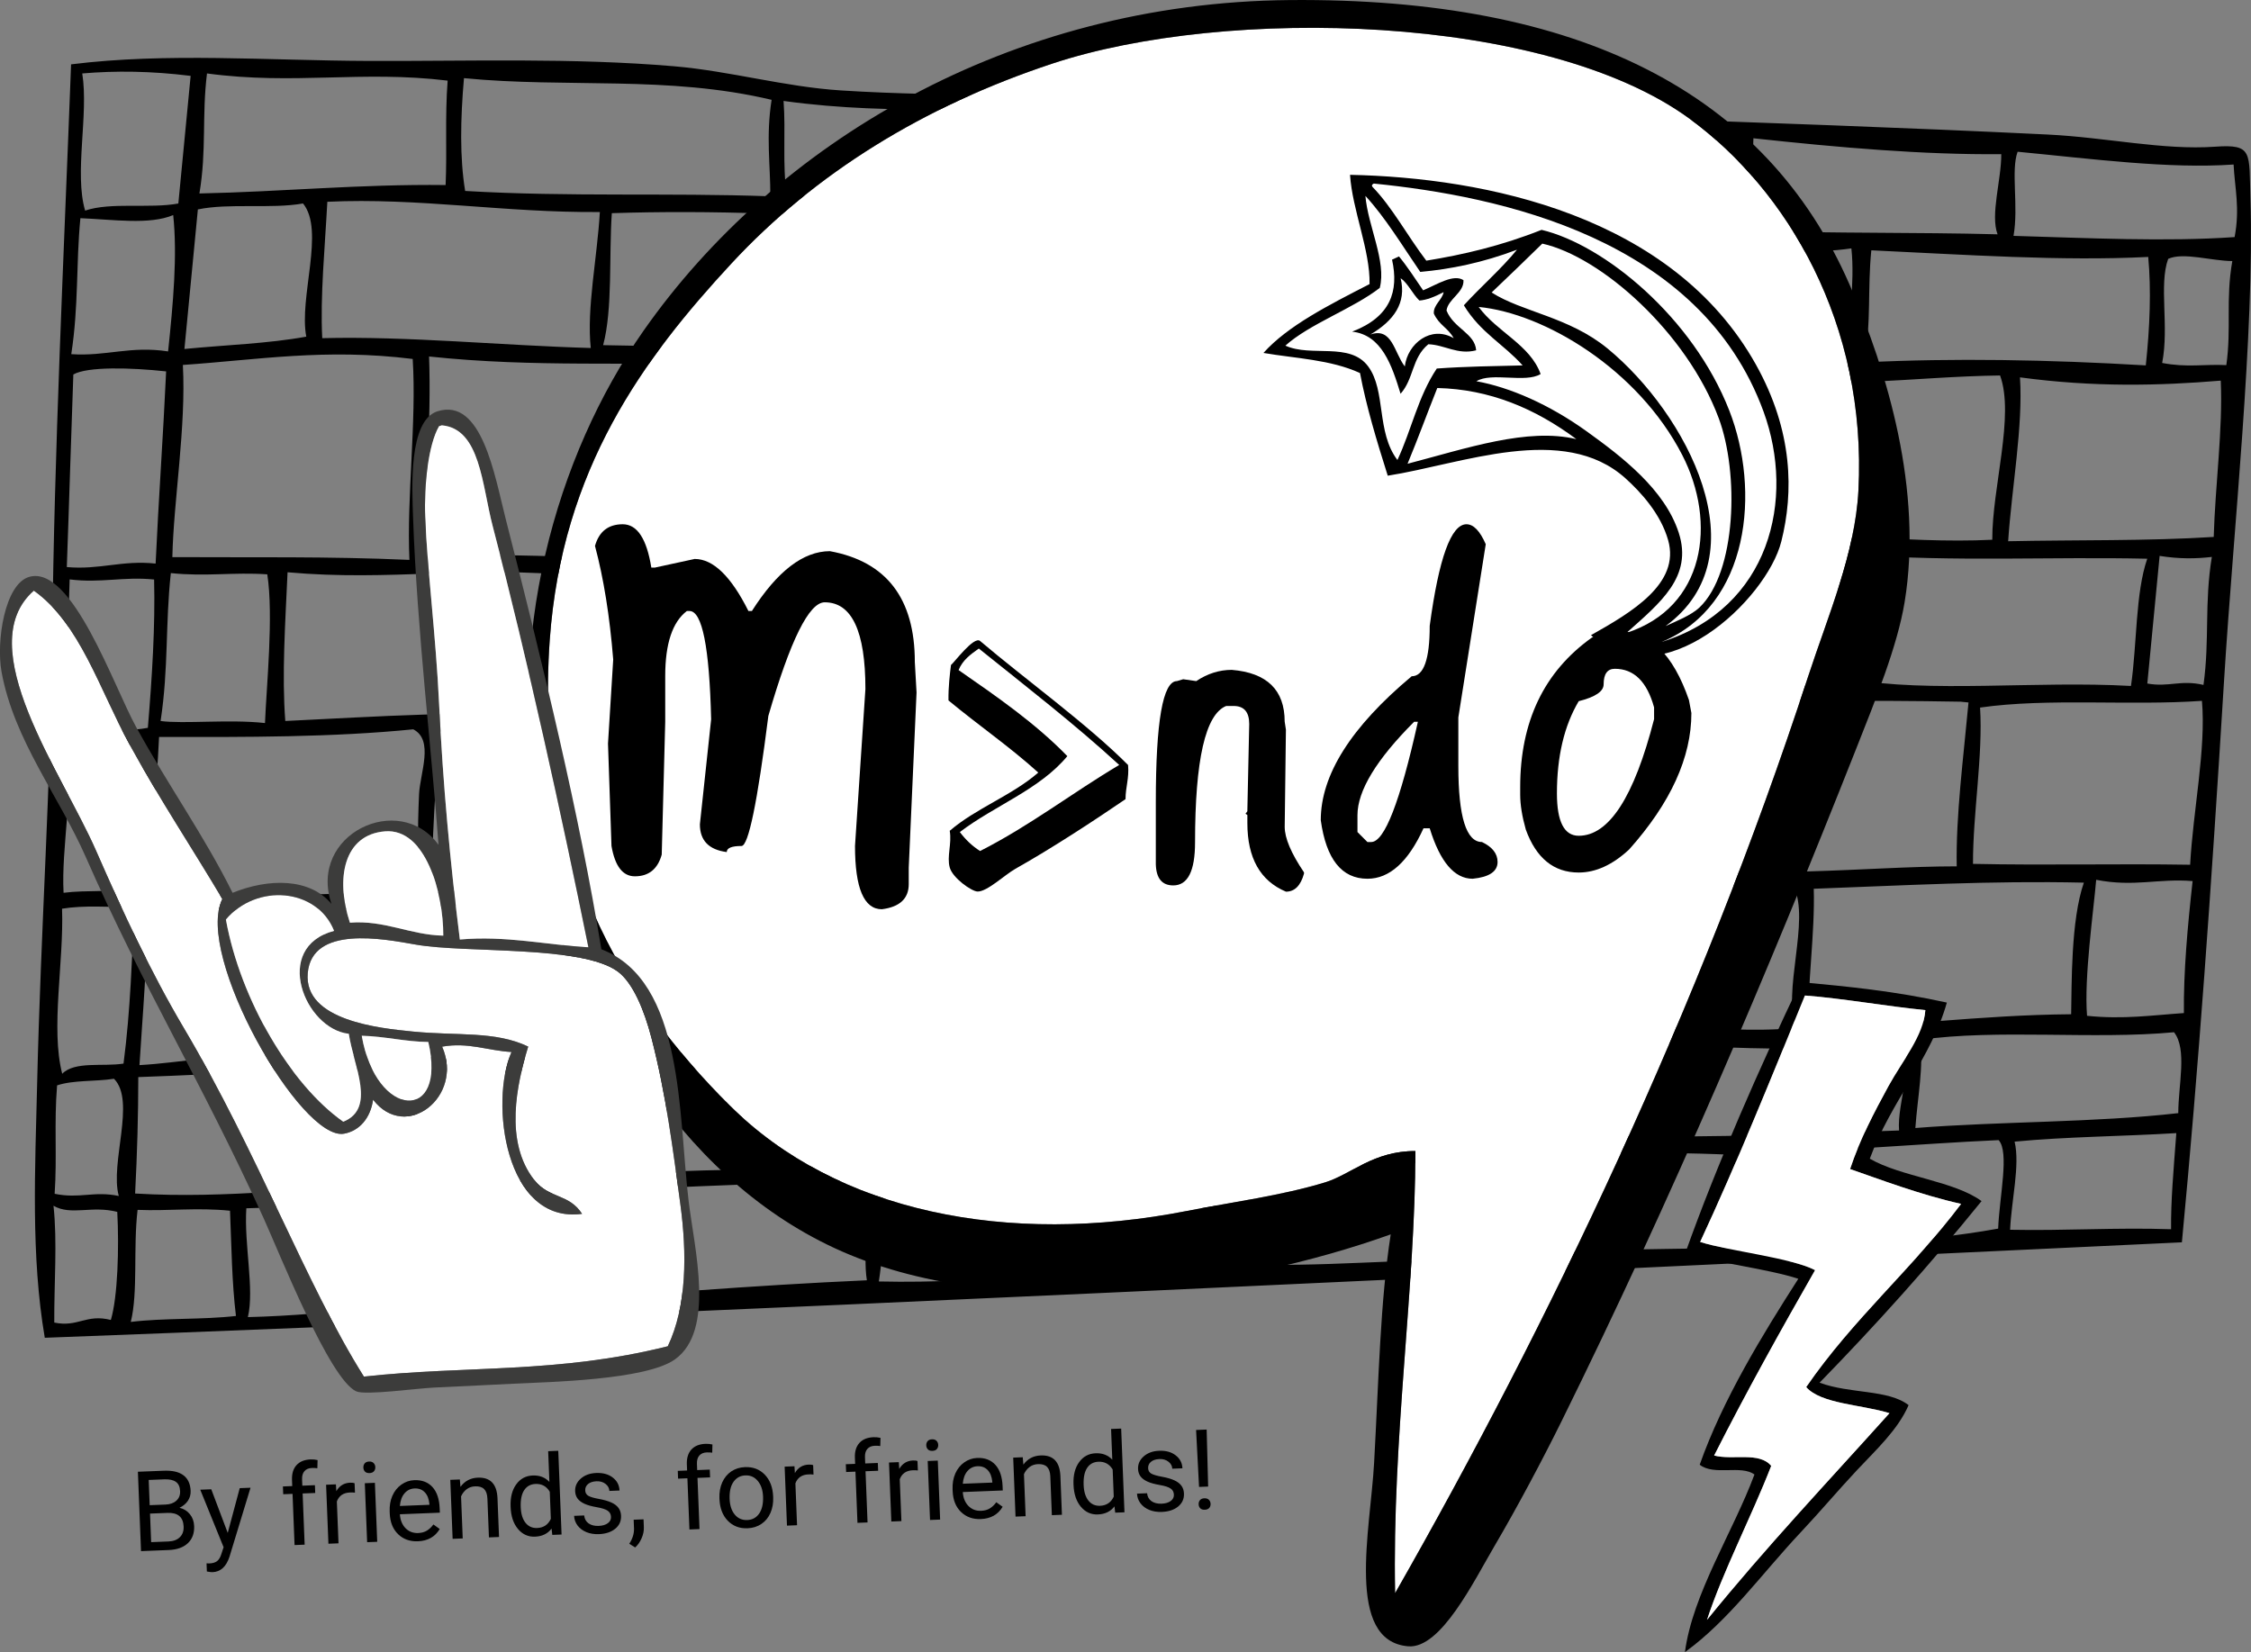 <svg width="282" height="207" viewBox="0 0 282 207" fill="none" xmlns="http://www.w3.org/2000/svg">
<rect x="0" y="0" width="282" height="207" fill="#808080" stroke="none"/>
<g clip-path="url(#clip0)">
<path fill-rule="evenodd" clip-rule="evenodd" d="M273.342 155.656C184.531 159.795 93.587 164.325 5.61 167.617C3.857 157.334 4.399 146.466 4.653 135.75C5.106 116.539 6.372 98.032 6.554 79.453C6.778 56.946 7.993 32.18 8.904 8.063C20.885 6.567 33.463 7.588 46.236 7.635C58.629 7.682 71.762 7.216 84.471 8.305C91.482 8.906 98.273 10.876 105.344 11.33C119.213 12.22 133.591 11.648 148.075 12.431C184.404 14.402 220.611 15.105 256.496 16.855C263.922 17.219 270.975 18.842 277.517 18.38C282.258 18.045 281.75 19.067 281.928 24.859C282.457 41.832 279.786 66.475 278.638 85.062C276.975 112.052 275.434 133.644 273.342 155.656ZM252.762 19.012C251.894 21.384 252.906 25.854 252.25 29.553C261.665 29.824 271.251 30.307 279.947 29.706C280.637 26.075 279.964 23.562 279.82 20.613C271.704 21.181 262.076 19.905 252.762 19.012ZM219.663 17.325C219.523 21.274 219.455 25.159 219.553 28.913C229.946 29.261 239.921 29.087 250.251 29.358C249.32 26.905 250.734 22.52 250.713 19.317C240.984 19.405 230.429 18.495 219.663 17.325ZM182.427 16.757C182.41 20.605 182.668 24.227 182.867 27.892C194.468 28.214 205.835 28.252 217.559 28.723C217.537 25.062 218.007 20.99 217.622 17.634C206.077 17.567 193.663 16.452 182.427 16.757ZM140.297 14.702C139.776 18.808 140.488 21.901 139.688 26.24C152.677 25.829 166.711 26.689 180.869 27.697C180.793 23.931 181.11 19.834 180.433 16.562C167.541 16.537 153.159 14.698 140.297 14.702ZM98.163 12.648C98.451 16.401 98.007 20.749 98.553 24.282C112.465 25.922 124.886 25.757 137.689 26.045C138.451 21.74 137.926 18.49 138.299 14.508C124.141 12.944 112.681 14.652 98.163 12.648ZM58.125 9.792C57.68 14.91 57.587 19.744 58.273 23.926C71.47 24.698 83.565 24.13 96.508 24.596C96.512 20.605 95.945 17.084 96.665 12.508C83.663 9.423 71.114 11.059 58.125 9.792ZM25.932 9.203C25.275 14.495 25.902 18.732 24.983 24.24C35.373 24.024 45.144 23.054 55.826 23.185C56.021 18.732 55.729 14.681 56.08 10.101C45.208 8.796 36.948 10.677 25.932 9.203ZM271.623 32.434C270.434 35.727 271.771 40.892 270.87 45.476C273.969 46.078 276.191 45.607 278.909 45.747C279.566 41.065 278.804 37.557 279.659 32.71C277.047 32.697 273.516 31.57 271.623 32.434ZM234.434 31.362C233.951 36.21 234.434 40.252 233.583 45.4C244.773 44.849 256.593 45.061 268.82 45.781C269.337 40.908 269.506 36.32 269.125 32.193C258.24 32.744 246.221 31.909 234.434 31.362ZM10.305 9.203C11.126 14.351 9.28 21.702 10.665 26.388C13.899 25.295 18.755 26.164 22.341 25.498C22.858 20.168 23.37 14.838 23.883 9.508C18.938 8.893 14.458 8.847 10.305 9.203ZM231.936 31.121C222.715 32.456 212.601 29.841 202.74 30.824C202.525 35.756 202.004 40.938 202.342 45.412C211.009 44.218 222.313 46.226 231.543 45.713C231.471 41.014 232.419 35.481 231.936 31.121ZM161.11 28.816C160.708 34.053 160.962 38.748 160.115 44.353C174.264 45.908 186.233 44.815 199.798 45.667C200.721 40.15 200.001 35.998 200.746 30.629C188.16 30.79 174.328 29.435 161.11 28.816ZM117.334 28.117C117.511 33.028 117.113 38.417 116.838 43.705C131.203 44.968 143.519 43.734 157.567 44.612C157.414 39.527 160.081 32.117 158.113 28.528C144.569 28.456 130.682 27.956 117.334 28.117ZM76.647 26.71C76.279 32.032 76.77 38.718 75.559 43.247C88.68 43.557 101.267 43.213 114.789 44.014C115.555 37.57 114.971 34.765 115.831 27.977C102.156 26.803 89.035 26.308 76.647 26.71ZM41.008 25.282C40.703 31.053 40.102 37.07 40.369 42.37C51.016 42.095 62.884 43.294 74.01 43.603C73.476 38.68 74.823 32.201 75.149 26.566C63.209 26.668 52.431 24.74 41.008 25.282ZM253.058 47.281C253.456 53.391 252.038 61 251.576 67.814C260.158 67.631 269.032 67.801 277.33 67.275C277.512 60.839 278.49 53.747 278.211 47.692C270.467 48.332 262.364 48.535 253.058 47.281ZM24.788 26.24C24.225 32.066 23.662 37.9 23.104 43.726C28.201 43.222 33.582 43.057 38.37 42.18C37.422 37.286 40.728 28.884 37.964 25.494C33.95 26.202 28.717 25.422 24.788 26.24ZM217.275 47.357C216.521 54.107 216.945 59.89 215.89 66.89C225.696 66.225 238.554 68.186 249.587 67.627C249.565 61.051 252.402 52.124 250.565 47.044C239.506 47.196 229.714 48.883 217.275 47.357ZM10.072 27.337C9.509 33.163 9.873 38.231 8.929 44.374C13.311 44.671 16.321 43.302 21.059 44.031C21.694 37.989 22.236 32.023 21.698 26.947C18.743 28.197 14.196 27.507 10.072 27.337ZM181.982 47.476C181.546 54.581 182.105 60.865 182.05 67.657C192.364 66.97 204.256 68.208 213.892 66.699C214.586 63.899 214.133 60.589 214.307 57.157C214.502 53.37 216.326 48.578 214.273 47.069C203.922 47.7 193.202 47.895 181.982 47.476ZM138.21 46.777C138.633 53.632 138.138 61.246 138.68 68.004C153.176 69.051 165.467 67.419 179.506 67.915C180.564 60.45 179.362 54.848 179.933 47.785C165.59 46.912 151.521 46.387 138.21 46.777ZM93.438 45.98C93.349 53.412 92.736 61.276 92.219 69.064C106.897 68.839 121.08 68.021 136.14 68.263C135.767 61.06 137.571 52.056 135.217 46.489C121.919 47.082 106.482 45.078 93.438 45.98ZM53.751 44.667C54.052 52.7 53.248 61.64 53.337 69.843C64.967 68.894 78.891 70.746 90.17 69.364C91.004 61.17 90.83 53.797 91.436 45.785C78.739 45.247 67.177 46.09 53.751 44.667ZM22.909 45.726C23.328 53.501 21.744 62.708 21.592 69.805C31.448 69.864 41.109 69.695 51.292 70.152C50.936 62.166 52.202 52.844 51.702 44.976C40.783 43.612 32.193 45.095 22.909 45.726ZM270.552 69.652C270.04 74.983 269.523 80.313 269.011 85.643C271.708 86.13 273.198 85.147 276.047 85.817C276.835 80.105 276.136 75.627 277.093 69.78C275.141 70.013 273.02 70.046 270.552 69.652ZM232.266 69.483C232.211 74.589 232.203 79.656 231.771 85.067C241.75 86.868 255.052 85.274 266.962 85.948C267.728 80.737 267.508 74.33 269.003 70.004C256.678 69.733 245.145 70.419 232.266 69.483ZM9.187 46.921C8.895 54.984 8.666 62.992 8.37 71.051C12.507 71.419 15.301 70.161 19.496 70.614C19.86 62.649 20.449 54.497 20.813 46.535C16.431 46.052 10.948 45.908 9.187 46.921ZM196.983 69.602C197.237 75.216 196.822 81.385 197.338 86.783C207.969 86.3 218.668 85.893 229.675 85.872C230.26 80.177 229.828 75.317 230.768 69.335C219.4 67.708 208.867 70.178 196.983 69.602ZM158.604 70.432C159.243 75.724 158.274 82.355 158.413 88.067C171.187 88.321 182.977 87.384 194.845 86.541C195.154 80.766 195.107 75.288 194.938 69.907C182.19 69.314 170.678 70.216 158.604 70.432ZM112.236 70.496C111.216 77.012 111.8 82.198 111 88.533C127.308 89.922 141.699 88.978 156.368 88.376C156.309 82.084 157.059 76.144 157.059 70.792C141.576 70.029 127.295 70.733 112.236 70.496ZM74.31 71.868C73.332 78.194 73.764 83.359 73.125 89.41C85.517 89.761 97.553 89.681 108.959 88.838C109.535 82.838 110.115 76.847 110.695 70.847C98.011 70.517 87.448 72.758 74.31 71.868ZM248.058 88.656C248.435 94.634 247.148 101.977 247.173 108.239C256.378 108.438 265.209 108.197 274.375 108.349C274.735 101.612 276.386 93.816 275.853 87.812C266.877 88.448 256.547 87.431 248.058 88.656ZM209.726 88.99C210.048 94.859 209.586 101.371 208.896 108.074C219.337 110.391 233.609 108.548 245.133 108.548C245.018 102.201 245.967 94.986 246.61 88.016C246.276 87.982 245.946 87.952 245.611 87.918C233.757 87.723 221.432 87.677 209.726 88.99ZM36.025 71.703C35.741 78.067 35.297 84.562 35.741 90.338C47.24 89.791 58.506 88.961 71.076 89.715C71.812 83.588 71.266 78.52 72.261 72.174C59.192 70.813 48.933 72.864 36.025 71.703ZM207.779 88.3C196.242 88.995 182.304 89.719 171.847 89.871C172.215 95.854 170.814 103.294 170.966 109.455C182.855 108.828 195.53 109.146 207.347 108.43C206.144 102.828 209.891 93.147 207.779 88.3ZM21.401 71.805C20.703 78.207 21.131 83.677 20.119 90.338C22.977 90.732 28.743 90.096 33.197 90.596C33.37 86.118 34.293 77.152 33.485 71.962C29.259 71.669 25.767 72.267 21.401 71.805ZM8.726 72.597C8.501 79.067 8.506 85.351 8.391 91.727C11.986 90.812 14.589 91.918 18.523 91.194C19.056 84.774 19.454 78.466 19.306 72.61C15.462 72.216 12.655 73.089 8.726 72.597ZM130.373 91.41C129.912 97.922 129.946 104.027 128.993 110.947C142.152 110.175 156.322 110.65 168.964 109.26C169.73 102.65 169.252 97.066 170.297 90.227C169.963 90.198 169.633 90.164 169.298 90.13C155.962 90.109 143.765 91.482 130.373 91.41ZM91.046 91.647C90.344 98.358 91.034 103.922 90.216 110.73C102.888 111.239 114.781 110.794 126.999 110.752C127.334 103.239 128.265 97.46 127.88 91.168C115.259 90.91 103.167 91.295 91.046 91.647ZM54.759 91.668C54.886 98.155 53.798 105.646 54.331 111.798C65.237 110.9 76.872 110.891 88.667 111.082C88.371 105.044 89.179 98.087 89.001 91.952C77.558 91.825 65.779 91.282 54.759 91.668ZM262.605 110.235C262.284 114.082 261.068 122.497 261.462 127.276C265.988 127.746 269.671 127.2 273.592 126.933C273.541 121.764 274.049 116.133 274.684 110.396C270.408 110.04 267.356 111.171 262.605 110.235ZM227.224 111.358C227.389 116.891 226.411 123.369 226.534 128.941C237.77 128.632 248.054 127.17 259.468 127.081C259.553 123.446 259.409 115.34 261.06 110.591C249.354 110.328 238.376 110.951 227.224 111.358ZM19.928 92.338C19.628 98.871 18.827 105.815 19.048 111.921C30.644 112.425 41.541 112.078 52.337 111.607C52.35 108.235 52.299 103.727 52.498 99.519C52.621 96.858 54.399 92.727 51.77 91.38C41.719 92.388 30.817 92.359 19.928 92.338ZM224.726 111.116C212.969 110.79 201.551 110.879 189.988 110.786C189.044 116.929 189.413 121.997 188.85 127.823C200.471 127.128 214.84 129.784 225.035 128.797C223.223 124.31 226.788 115.395 224.726 111.116ZM17.333 93.096C15.017 94.189 10.021 92.028 8.201 93.727C9.331 98.773 7.65 106.142 7.964 111.862C10.868 111.485 14.386 111.849 17.096 111.23C17.193 105.171 18.764 97.897 17.333 93.096ZM151.559 112.116C151.03 117.611 150.496 123.107 149.967 128.602C161.758 130.068 174.709 128.149 186.8 128.128C186.436 123.759 189.421 115.357 186.94 110.993C175.183 111.413 163.532 111.955 151.559 112.116ZM114.726 112.595C114.201 116.908 113.595 125.141 112.939 131.081C125.86 131.704 136.364 129.386 148.422 128.962C147.109 124.522 150.75 116.001 148.515 112.328C137.397 112.59 126.699 113.362 114.726 112.595ZM72.354 113.035C72.871 118.899 72.016 125.886 72.024 132.17C83.663 132.344 97.833 130.78 111.402 131.437C110.136 126.348 113.883 117.128 111.686 112.807C98.625 112.942 85.458 112.951 72.354 113.035ZM240.514 130.293C241.047 133.382 240.217 137.589 239.951 141.334C250.742 140.487 262.381 140.669 272.889 139.47C272.889 135.941 274.032 131.475 272.356 129.335C262.262 130.284 250.243 128.899 240.514 130.293ZM35.521 113.514C34.75 118.484 35.174 126.34 35.237 132.149C46.605 132 58.828 132.894 69.975 132.479C70.47 125.937 70.259 119.98 70.805 113.396C58.315 112.548 48.48 114.925 35.521 113.514ZM203.227 130.221C203.342 134.115 202.635 138.682 203.071 142.313C215.103 142.597 226.428 142.025 237.91 141.644C237.622 138.199 240.061 132.509 237.969 130.551C227.495 131.784 215.857 131.602 203.227 130.221ZM18.307 114.37C18.527 120.315 17.858 127.005 17.473 133.454C22.748 133.157 27.341 132.038 33.192 132.449C32.71 126.403 34.31 118.645 32.477 113.722C28.413 114.739 22.523 113.544 18.307 114.37ZM168.392 130.89C167.626 135.504 168.507 138.767 167.685 143.428C178.515 144.894 190.272 141.457 201.022 142.614C201.17 138.504 201.403 134.331 201.182 130.522C188.756 128.827 179.54 131.03 168.392 130.89ZM7.773 113.857C8.014 120.56 6.321 128.856 7.794 134.538C9.378 132.928 12.904 133.674 15.474 133.263C16.372 126.39 16.503 120.149 16.855 113.726C13.709 113.633 10.462 113.408 7.773 113.857ZM129.92 132.721C129.395 136.987 130.428 139.966 129.81 144.309C141.529 143.847 153.938 144.216 165.645 143.733C165.395 139.801 167.905 133.585 165.852 131.144C153.485 131.204 140.767 130.827 129.92 132.721ZM252.385 143.042C253.084 145.991 251.979 150.427 251.822 154.084C258.681 154.224 265.052 153.783 271.987 154.016C271.953 150.465 272.279 146.813 272.644 141.974C265.942 142.385 258.922 142.415 252.385 143.042ZM218.998 144.355C218.105 147.919 219.248 153.961 216.89 155.753C214.591 153.139 217.719 148.465 217.453 144.711C205.649 144.144 194.781 144.707 183.663 144.978C183.909 148.915 183.557 153.346 183.456 157.567C205.061 155.524 230.052 157.592 250.323 153.94C250.488 149.893 251.754 144.343 250.383 142.851C239.904 143.322 229.87 144.343 218.998 144.355ZM52.164 134.288C52.13 139.521 52.773 143.847 51.313 148.33C64.937 148.317 77.325 146.8 90.788 146.593C90.669 143.55 90.246 136.102 92.494 134.148C94.802 136.695 91.11 144.182 93.286 146.834C104.455 145.703 116.025 145.055 127.77 144.618C128.337 142.059 128.087 136.458 127.88 133.03C101.969 132.636 78.434 135.123 52.164 134.288ZM181.119 145.233C172.55 146.919 161.081 145.08 152.274 146.482C152.727 149.94 152.512 153.952 152.164 158.071C160.962 159.058 171.961 157.944 181.411 157.867C181.597 155.181 182.778 147.91 181.119 145.233ZM17.324 134.954C17.324 139.703 17.185 144.576 16.927 149.542C28.849 150.253 38.832 148.609 50.267 148.728C49.399 144.533 50.758 138.513 50.165 134.093C38.709 133.759 28.209 134.589 17.324 134.954ZM150.78 146.334C138.21 145.402 123.574 146.775 110.856 147.521C110.593 151.876 110.847 155.804 110.098 160.562C124.158 160.893 136.254 158.833 150.073 158.876C150.941 155.918 150.056 150.681 150.78 146.334ZM7.151 135.992C6.761 140.758 7.163 144.872 6.846 149.576C9.987 150.228 11.74 149.194 14.882 149.851C13.743 145.728 17.049 137.941 14.28 135.165C11.977 135.526 9.196 135.309 7.151 135.992ZM66.287 149.77C66.431 154.096 65.614 159.219 65.987 163.359C80.055 162.21 94.12 161.058 108.599 160.414C108.045 156.884 109.04 152.08 109.306 147.872C94.819 148.326 80.365 148.817 66.287 149.77ZM30.86 151.393C30.567 155.978 31.888 161.511 31.054 165.028C42.172 164.761 51.965 162.888 63.942 163.668C63.722 159.405 64.73 154.126 64.243 150.084C52.684 149.991 42.092 151.08 30.86 151.393ZM17.235 151.592C16.672 156.461 17.312 161.884 16.384 165.63C20.563 165.121 25.36 165.367 29.56 164.884C29.048 160.71 29.001 156.143 28.815 151.698C24.636 151.279 21.194 151.749 17.235 151.592ZM6.799 165.71C9.771 166.337 10.783 164.596 13.887 165.384C14.75 162.494 14.932 156.338 14.691 151.847C11.486 151.012 8.908 152.351 6.702 151.075C7.193 155.575 6.77 160.829 6.799 165.71Z" fill="black"/>
<path fill-rule="evenodd" clip-rule="evenodd" d="M226.487 84.851C229.011 77.135 232.402 69.343 232.817 61.475C233.913 40.544 223.875 23.799 211.678 14.885C193.621 1.682 153.608 0.763 131.859 7.961C115.648 13.325 102.075 21.749 91.643 33.002C80.669 44.845 70.403 58.687 68.87 80.207C66.969 106.976 77.82 124.954 91.389 138.483C104.844 151.902 126.254 156.122 148.663 151.732C154.425 150.605 160.581 149.8 166.009 148.143C169.214 147.169 172.063 144.194 177.321 144.224C177.3 161.448 174.396 180.129 174.777 199.611C194.027 165.88 212.914 126.378 226.487 84.851Z" fill="white"/>
<path fill-rule="evenodd" clip-rule="evenodd" d="M174.226 154.66C155.145 161.503 125.386 166.07 104.531 156.372C84.912 147.249 72.185 125.746 67.63 102.854C63.099 80.097 69.657 57.094 80.589 41.485C97.092 17.906 126.499 0.322 161.55 0.008C197.834 -0.318 221.199 11.563 231.716 35.676C236.487 46.616 240.891 61.479 238.609 75.427C237.703 80.97 234.904 87.829 232.554 93.774C221.369 122.073 209.358 150.27 195.636 178.057C193.261 182.866 190.069 188.878 187.207 193.742C184.65 198.094 180.505 206.602 176.432 206.275C168.485 205.631 171.686 191.658 172.143 183.323C172.732 172.688 172.914 163.079 174.226 154.66ZM226.487 84.851C229.011 77.135 232.402 69.343 232.817 61.475C233.913 40.544 223.875 23.799 211.678 14.885C193.621 1.682 153.608 0.763 131.859 7.961C115.648 13.325 102.075 21.749 91.643 33.002C80.669 44.845 70.403 58.687 68.87 80.207C66.969 106.976 77.82 124.954 91.389 138.483C104.844 151.902 126.254 156.122 148.663 151.732C154.425 150.605 160.581 149.8 166.009 148.143C169.214 147.169 172.063 144.194 177.321 144.224C177.3 161.448 174.396 180.129 174.777 199.611C194.027 165.88 212.914 126.378 226.487 84.851Z" fill="black"/>
<path d="M103.968 69.059C100.64 69.059 97.38 71.559 94.196 76.555H93.76C91.588 72.207 89.344 70.034 87.028 70.034L82.033 71.118H81.597C81.016 67.496 79.823 65.687 78.015 65.687C76.207 65.687 75.047 66.593 74.539 68.403C75.623 72.457 76.385 77.203 76.821 82.635L76.169 93.172L76.605 105.993C77.041 108.527 78.015 109.798 79.535 109.798C81.271 109.798 82.392 108.892 82.9 107.082L83.337 90.46V84.702C83.337 80.648 84.243 77.932 86.05 76.555H86.376C87.968 76.555 88.874 81.08 89.09 90.134L87.68 103.282C87.68 105.311 88.802 106.468 91.046 106.76C91.046 106.252 91.66 105.998 92.892 105.998C93.76 105.998 94.882 100.566 96.258 89.698C99.01 80.207 101.36 75.466 103.316 75.466C106.719 75.466 108.417 79.088 108.417 86.329L107.113 105.993C107.113 111.281 108.235 113.925 110.479 113.925C112.723 113.637 113.845 112.586 113.845 110.773V108.709L114.823 86.762L114.607 82.957C114.611 74.995 111.063 70.36 103.968 69.059Z" fill="black"/>
<path d="M161.097 91.427L160.941 90.41C160.941 86.457 158.731 84.296 154.311 83.931C152.753 83.931 151.267 84.401 149.865 85.338L148.227 85.105L147.448 85.338C145.678 85.338 144.798 90.384 144.798 100.481V108.286C144.848 110.057 145.577 110.938 146.982 110.938C148.803 110.938 149.713 109.142 149.713 105.553C149.713 95.198 151.013 89.499 153.612 88.456H154.548C155.848 88.456 156.5 89.211 156.5 90.719L156.267 101.489V101.646L156.034 101.96L156.267 102.117V103.133C156.267 107.506 157.88 110.366 161.102 111.722C162.194 111.722 162.947 110.968 163.362 109.459V109.303C161.749 106.909 160.945 105.01 160.945 103.604L161.097 91.427Z" fill="black"/>
<path d="M185.661 105.502C183.684 105.502 182.698 102.328 182.698 95.977V89.888L186.131 68.186C185.403 66.521 184.599 65.687 183.714 65.687C181.792 65.687 180.255 69.928 179.112 78.41C179.112 82.626 178.358 84.732 176.851 84.732C169.26 91.079 165.462 97.091 165.462 102.765C166.14 107.659 168.087 110.103 171.313 110.103C174.069 110.103 176.411 107.998 178.333 103.782H179.112C180.412 107.998 182.207 110.103 184.493 110.103C186.572 109.896 187.613 109.192 187.613 107.998C187.613 106.96 186.961 106.125 185.661 105.502ZM171.779 105.502H171.309L170.06 104.252V102.146C170.06 99.074 172.427 95.172 177.16 90.435H177.63C175.395 100.477 173.443 105.502 171.779 105.502Z" fill="black"/>
<path d="M211.585 87.702C209.607 81.978 206.695 79.114 202.85 79.114C201.601 79.114 200.458 79.372 199.417 79.893C193.435 84.16 190.446 90.406 190.446 98.63V99.566C190.446 100.816 190.678 102.273 191.148 103.939C192.448 107.527 194.658 109.324 197.778 109.324C199.912 109.324 202.016 108.362 204.095 106.434C209.294 100.604 211.894 94.905 211.894 89.338L211.585 87.702ZM207.215 90.122C204.717 99.854 201.572 104.718 197.778 104.718C195.958 104.718 195.048 102.947 195.048 99.409C195.048 94.778 195.958 90.927 197.778 87.855C199.857 87.334 200.899 86.63 200.899 85.749C200.899 84.448 201.369 83.796 202.304 83.796C204.696 83.796 206.335 85.41 207.22 88.634V90.122H207.215Z" fill="black"/>
<path fill-rule="evenodd" clip-rule="evenodd" d="M175.458 49.336C177.139 47.459 176.847 44.858 178.938 43.133C181.004 43.205 182.617 44.497 184.929 43.892C184.772 41.752 182.118 41.163 181.216 38.904C181.411 37.447 183.443 36.667 183.337 35.1C182.101 34.303 180.098 35.604 178.286 36.379C177.291 34.926 176.318 33.413 175.263 32.13C174.971 32.265 174.683 32.401 174.391 32.532C175.268 36.477 174.218 39.709 169.391 41.553C173.104 41.964 174.37 45.781 175.458 49.336ZM175.467 34.858C176.369 35.464 176.982 36.858 177.816 37.655C178.718 37.599 179.76 37.176 180.856 36.604C180.67 37.578 179.544 38.214 179.628 39.29C180.297 40.756 181.394 41.053 182.114 42.375C179.281 40.718 176.326 43.044 175.992 45.917C174.65 44.171 174.408 40.955 171.673 41.917C174.62 40.18 176.225 37.951 175.467 34.858Z" fill="black"/>
<path fill-rule="evenodd" clip-rule="evenodd" d="M219.972 45.671C209.502 26.952 186.043 22.257 169.129 21.905C169.404 26.27 171.661 31.363 171.576 35.595C166.466 38.222 161.309 40.828 158.282 44.222C162.363 44.921 166.661 45.044 170.378 46.739C171.161 50.887 172.469 55.23 173.854 59.602C183.117 58.157 195.861 52.929 203.638 59.933C205.569 61.674 208.058 64.394 208.985 67.695C210.514 73.131 204.396 76.724 199.315 79.584C208.1 87.719 221.331 75.148 223.16 67.839C224.701 61.708 224.659 54.06 219.972 45.671ZM171.407 45.917C169.108 42.803 164.277 44.79 161.03 43.307C164.078 40.565 169.48 38.693 172.855 36.07C173.714 32.765 171.356 28.278 171.055 24.545C173.528 27.223 175.679 30.782 177.927 34.07C181.754 33.722 185.746 32.917 190.044 31.286C188.079 33.701 185.526 35.9 183.388 38.252C185.492 41.709 188.359 43.103 190.751 45.785C187.186 45.87 183.629 45.913 179.997 46.175C177.63 49.73 176.834 53.861 175.065 57.636C172.397 54.128 173.655 48.963 171.407 45.917ZM193.215 30.524C200.581 32.159 211.322 41.663 215.323 52.412C217.868 59.255 217.559 71.716 212.884 76.135C211.868 77.093 209.934 77.864 208.659 78.444C220.776 69.593 211.267 51.798 201.407 43.679C196.563 39.693 190.683 39.099 186.868 36.646C189.002 34.608 191.132 32.574 193.215 30.524ZM176.335 58.107C177.639 54.967 178.799 51.772 180.06 48.616C186.593 48.768 192.304 51.162 197.482 55.022C191.356 53.548 183.714 56.183 176.335 58.107ZM203.765 79.296C207.982 75.529 212.101 72.271 210.306 66.742C208.549 61.322 203.194 57.225 198.803 54.065C194.087 50.666 189.129 48.518 184.959 47.768C186.86 46.595 191.102 48.035 193.007 46.866C191.686 43.192 187.554 41.616 185.243 38.459C193.477 39.248 205.217 46.264 210.746 57.009C215.107 65.483 213.63 76.097 203.765 79.296ZM220.937 51.582C224.946 62.56 221.725 76.195 208.172 80.431C219.252 75.856 220.539 61.416 216.644 51.446C212.076 39.748 200.975 30.672 193.126 28.799C188.045 30.812 183.299 31.913 178.684 32.659C176.402 29.68 174.4 25.935 171.949 23.422C171.779 23.198 171.936 23.096 172.105 22.999C187.834 24.575 212.995 29.816 220.937 51.582Z" fill="black"/>
<path fill-rule="evenodd" clip-rule="evenodd" d="M12.037 106.587C15.402 114.268 18.857 121.764 23.065 128.861C32.316 144.474 38.353 160.99 45.589 172.481C58.349 171.079 69.844 172.142 83.659 168.68C86.055 163.643 86.072 157.062 85.225 150.826C84.34 144.292 83.451 137.106 81.605 130.013C80.708 126.564 79.293 123.137 77.401 121.734C72.905 118.408 58.337 119.463 52.037 118.344C48.019 117.633 39.082 115.912 38.552 121.925C38.027 127.895 47.604 128.84 51.698 129.246C57.282 129.806 62.041 129.149 66.173 131.132C64.734 135.835 63.15 143.059 66.935 147.851C68.811 150.228 71.245 149.499 72.922 152.088C63.269 153.402 61.33 138.072 64.078 131.81C61.148 131.653 58.697 130.56 55.39 131.14C58.138 137.42 50.839 143.106 46.74 137.788C46.414 140.068 45.068 141.682 43.104 142.046C37.723 143.034 24.327 119.616 27.858 112.65C24.297 106.621 19.979 100.129 16.224 93.27C12.464 86.406 10.009 78.093 4.238 74.004C-3.734 80.999 7.765 96.829 12.037 106.587Z" fill="white"/>
<path fill-rule="evenodd" clip-rule="evenodd" d="M75.339 118.938C85.742 122.92 84.963 139.682 86.271 150.495C86.999 156.516 89.607 166.706 84.564 170.32C80.928 172.926 68.692 173.159 64.357 173.371C61.364 173.511 58.468 173.672 54.497 173.849C52.206 173.951 45.813 174.849 44.636 174.333C41.279 172.85 34.971 156.914 33.023 152.63C25.161 135.352 17.934 123.755 10.749 107.387C7.422 99.803 1.766 92.795 0.195 84.19C-0.5 80.381 0.593 73.14 3.675 72.275C9.026 70.771 14.221 85.948 17.053 91.088C21.215 98.642 25.555 104.667 29.137 111.866C33.612 110.048 38.802 109.972 41.529 113.264C38.561 104.506 50.034 99.1 54.937 105.854C54.124 94.566 52.24 78.855 51.749 64.86C51.622 61.187 51.165 52.717 54.78 51.543C60.356 49.739 61.961 59.556 63.341 64.975C68.1 83.592 72.57 102.019 75.339 118.938ZM55.005 53.404C53.658 55.708 53.112 60.844 53.269 64.759C53.531 71.36 54.607 79.715 55.005 88.1C55.496 98.392 56.398 108.006 57.608 117.717C63.404 117.209 68.341 118.378 73.713 118.692C70.403 102.35 66.156 82.931 61.715 65.89C60.373 60.738 60.157 53.709 55.347 53.293C55.237 53.327 55.123 53.37 55.005 53.404ZM12.037 106.587C15.402 114.268 18.857 121.764 23.065 128.861C32.316 144.474 38.353 160.99 45.589 172.481C58.349 171.078 69.844 172.142 83.659 168.68C86.055 163.642 86.072 157.062 85.225 150.825C84.34 144.292 83.451 137.106 81.605 130.013C80.708 126.564 79.293 123.136 77.401 121.734C72.905 118.408 58.337 119.463 52.037 118.344C48.019 117.633 39.082 115.912 38.552 121.925C38.027 127.895 47.604 128.84 51.698 129.246C57.282 129.806 62.041 129.149 66.173 131.132C64.734 135.835 63.15 143.059 66.935 147.851C68.811 150.228 71.245 149.499 72.922 152.088C63.269 153.402 61.33 138.072 64.078 131.81C61.148 131.653 58.696 130.56 55.39 131.14C58.138 137.42 50.839 143.106 46.74 137.788C46.414 140.068 45.068 141.682 43.104 142.046C37.722 143.034 24.327 119.616 27.858 112.65C24.297 106.621 19.979 100.129 16.224 93.27C12.464 86.406 10.009 78.093 4.238 74.004C-3.734 80.999 7.765 96.829 12.037 106.587ZM48.239 104.163C43.066 104.566 42.003 110.061 43.836 115.607C48.188 115.264 51.398 117.15 55.534 117.23C55.547 111.819 53.328 103.765 48.239 104.163ZM28.302 115.217C30.14 125.348 36.44 135.932 43.006 140.546C47.143 138.877 44.323 133.64 43.696 129.53C38.171 128.924 34.065 118.692 41.85 116.633C39.7 111.226 32.109 110.68 28.302 115.217ZM53.658 130.556C50.758 130.526 48.197 129.844 45.318 129.776C47.117 140.22 56.046 140.716 53.658 130.556Z" fill="#3C3C3B"/>
<path fill-rule="evenodd" clip-rule="evenodd" d="M55.005 53.404C53.658 55.708 53.112 60.844 53.269 64.759C53.531 71.36 54.607 79.715 55.005 88.1C55.496 98.392 56.398 108.006 57.608 117.717C63.404 117.209 68.341 118.378 73.713 118.692C70.403 102.35 66.156 82.931 61.715 65.89C60.373 60.738 60.157 53.709 55.348 53.293C55.237 53.327 55.123 53.37 55.005 53.404Z" fill="white"/>
<path fill-rule="evenodd" clip-rule="evenodd" d="M48.239 104.163C43.066 104.566 42.003 110.061 43.836 115.607C48.188 115.264 51.398 117.15 55.534 117.23C55.547 111.819 53.328 103.765 48.239 104.163Z" fill="white"/>
<path fill-rule="evenodd" clip-rule="evenodd" d="M28.302 115.218C30.14 125.348 36.44 135.932 43.006 140.546C47.143 138.877 44.323 133.64 43.696 129.53C38.171 128.924 34.065 118.692 41.85 116.633C39.7 111.226 32.109 110.68 28.302 115.218Z" fill="white"/>
<path fill-rule="evenodd" clip-rule="evenodd" d="M53.658 130.556C50.758 130.526 48.197 129.844 45.318 129.776C47.117 140.22 56.046 140.716 53.658 130.556Z" fill="white"/>
<path fill-rule="evenodd" clip-rule="evenodd" d="M119.137 83.321C119.51 83.05 122.016 79.656 122.782 80.309C128.358 85.05 136.203 90.71 141.322 95.85C141.47 97.528 141.008 98.6 141.004 100.129C137.211 102.723 131.838 106.252 127.219 108.849C125.873 109.608 123.663 111.735 122.465 111.705C121.711 111.684 119.336 110.002 118.98 108.692C118.599 107.307 119.26 105.718 118.98 104.095C122.274 101.261 126.8 99.659 130.073 96.799C126.525 93.583 122.52 90.829 118.824 87.762C118.794 86.118 119.006 84.33 119.137 83.321ZM120.09 83.957C124.891 87.291 129.709 90.613 133.714 94.74C130.242 98.93 124.59 100.939 120.246 104.252C120.949 105.188 121.779 105.993 122.782 106.629C129.023 103.464 134.311 99.35 140.213 95.846C134.624 90.71 128.57 86.037 122.626 81.258C121.601 81.982 120.589 82.711 120.09 83.957Z" fill="black"/>
<path fill-rule="evenodd" clip-rule="evenodd" d="M225.289 160.227C220.827 167.189 215.801 175.379 212.935 183.523C214.73 184.938 218.117 183.51 219.794 184.751C217.097 191.997 212.05 199.678 211.085 207.004C216.585 203.026 220.746 197.132 225.619 191.959C227.995 189.433 230.226 186.781 232.622 184.222C234.993 181.692 237.77 179.146 239.104 176.057C236.551 174.07 231.779 174.667 227.952 173.244C234.967 166.053 241.754 158.507 248.244 150.491C244.785 147.953 238.122 147.444 234.244 145.178C236.885 138 241.953 132.572 243.896 125.619C237.419 124.187 231.475 123.598 225.556 123.056C220.471 133.699 215.061 145.94 211.115 157.05C214.747 158.177 221.61 159.007 225.289 160.227ZM212.99 155.609C217.601 145.69 221.847 135.195 226.111 124.73C231 125.115 236.25 126.073 241.204 126.564C240.992 129.776 238.338 132.886 236.589 136.076C234.773 139.402 232.99 142.801 231.775 146.478C235.463 147.754 240.564 149.698 245.683 150.842C239.54 159.007 232.169 165.231 226.276 173.794C228.126 175.917 233.223 175.977 236.708 177.065C229.032 185.612 221.195 193.899 213.85 202.962C215.801 196.975 219.387 190.107 221.894 183.667C220.387 181.858 217.105 182.985 214.743 182.37C218.795 174.371 223.062 166.714 227.389 159.143C224.468 157.605 216.47 156.728 212.99 155.609Z" fill="black"/>
<path fill-rule="evenodd" clip-rule="evenodd" d="M212.99 155.609C217.601 145.69 221.847 135.195 226.111 124.73C231 125.115 236.25 126.073 241.204 126.564C240.992 129.776 238.338 132.886 236.589 136.076C234.773 139.403 232.99 142.801 231.775 146.478C235.463 147.754 240.564 149.699 245.683 150.843C239.54 159.007 232.169 165.231 226.276 173.794C228.126 175.917 233.223 175.977 236.708 177.065C229.032 185.612 221.195 193.899 213.85 202.962C215.801 196.975 219.387 190.107 221.894 183.667C220.387 181.858 217.105 182.985 214.743 182.37C218.795 174.371 223.062 166.714 227.389 159.143C224.468 157.605 216.47 156.728 212.99 155.609Z" fill="white"/>
<path d="M17.667 194.349L17.275 184.403L20.526 184.275C21.605 184.232 22.425 184.423 22.984 184.848C23.548 185.273 23.847 185.922 23.882 186.797C23.9 187.261 23.785 187.679 23.535 188.049C23.285 188.414 22.936 188.704 22.488 188.918C23.031 189.047 23.466 189.317 23.792 189.728C24.123 190.135 24.3 190.63 24.323 191.212C24.358 192.105 24.097 192.818 23.539 193.351C22.98 193.883 22.173 194.171 21.117 194.212L17.667 194.349ZM18.795 189.645L18.936 193.224L21.102 193.139C21.712 193.115 22.186 192.939 22.524 192.611C22.867 192.278 23.027 191.834 23.005 191.278C22.958 190.081 22.283 189.507 20.981 189.559L18.795 189.645ZM18.753 188.593L20.734 188.515C21.308 188.492 21.76 188.331 22.09 188.03C22.425 187.73 22.583 187.334 22.563 186.842C22.542 186.295 22.367 185.906 22.038 185.672C21.71 185.434 21.22 185.328 20.569 185.354L18.629 185.431L18.753 188.593Z" fill="black"/>
<path d="M28.53 192.066L30.033 186.458L31.385 186.405L28.75 195.053C28.339 196.301 27.633 196.945 26.631 196.984L26.391 196.973L25.916 196.903L25.875 195.878L26.218 195.892C26.646 195.875 26.975 195.776 27.205 195.593C27.44 195.411 27.625 195.087 27.762 194.62L28.012 193.858L25.087 186.653L26.467 186.599L28.53 192.066Z" fill="black"/>
<path d="M36.902 193.589L36.649 187.175L35.481 187.221L35.442 186.245L36.61 186.198L36.581 185.44C36.549 184.648 36.737 184.027 37.143 183.578C37.55 183.128 38.14 182.888 38.914 182.858C39.206 182.846 39.496 182.874 39.786 182.94L39.758 183.967C39.543 183.935 39.314 183.923 39.073 183.933C38.663 183.949 38.351 184.082 38.138 184.332C37.924 184.578 37.826 184.924 37.843 185.37L37.874 186.149L39.452 186.086L39.49 187.063L37.913 187.125L38.166 193.539L36.902 193.589Z" fill="black"/>
<path d="M44.469 187.024C44.277 187 44.069 186.992 43.846 187.001C43.017 187.033 42.469 187.408 42.201 188.126L42.408 193.372L41.144 193.422L40.852 186.031L42.082 185.982L42.136 186.835C42.524 186.159 43.099 185.805 43.859 185.775C44.105 185.766 44.293 185.79 44.423 185.849L44.469 187.024Z" fill="black"/>
<path d="M47.257 193.18L45.994 193.23L45.702 185.84L46.966 185.79L47.257 193.18ZM45.522 183.883C45.514 183.678 45.569 183.503 45.686 183.357C45.808 183.211 45.992 183.133 46.238 183.123C46.484 183.113 46.673 183.176 46.806 183.313C46.939 183.449 47.01 183.619 47.018 183.824C47.026 184.029 46.969 184.202 46.847 184.344C46.725 184.486 46.541 184.561 46.295 184.571C46.049 184.581 45.86 184.52 45.727 184.388C45.598 184.256 45.53 184.088 45.522 183.883Z" fill="black"/>
<path d="M52.358 193.116C51.357 193.155 50.529 192.86 49.874 192.229C49.22 191.593 48.871 190.725 48.827 189.623L48.818 189.39C48.789 188.657 48.902 187.998 49.157 187.413C49.417 186.824 49.791 186.358 50.279 186.015C50.771 185.667 51.311 185.481 51.899 185.458C52.86 185.42 53.619 185.707 54.177 186.319C54.734 186.931 55.037 187.827 55.083 189.006L55.104 189.532L50.097 189.73C50.144 190.458 50.379 191.039 50.802 191.474C51.23 191.904 51.758 192.107 52.386 192.082C52.832 192.064 53.207 191.958 53.509 191.764C53.812 191.569 54.073 191.317 54.293 191.008L55.089 191.578C54.507 192.554 53.597 193.067 52.358 193.116ZM51.94 186.496C51.43 186.516 51.009 186.72 50.678 187.107C50.346 187.49 50.153 188.017 50.097 188.69L53.799 188.544L53.796 188.448C53.734 187.807 53.541 187.318 53.218 186.98C52.894 186.637 52.468 186.475 51.94 186.496Z" fill="black"/>
<path d="M57.608 185.37L57.685 186.297C58.222 185.564 58.946 185.18 59.856 185.144C61.418 185.082 62.241 185.932 62.324 187.694L62.517 192.578L61.253 192.628L61.06 187.737C61.035 187.205 60.896 186.815 60.645 186.57C60.398 186.324 60.022 186.211 59.516 186.231C59.106 186.248 58.751 186.371 58.45 186.602C58.149 186.833 57.919 187.129 57.76 187.491L57.968 192.758L56.704 192.807L56.412 185.417L57.608 185.37Z" fill="black"/>
<path d="M63.967 188.758C63.922 187.624 64.155 186.703 64.665 185.994C65.175 185.281 65.865 184.907 66.735 184.872C67.6 184.838 68.297 185.107 68.826 185.679L68.674 181.827L69.938 181.777L70.352 192.269L69.191 192.315L69.098 191.525C68.617 192.164 67.925 192.501 67.024 192.537C66.168 192.571 65.455 192.248 64.885 191.568C64.32 190.888 64.015 189.983 63.971 188.854L63.967 188.758ZM65.236 188.852C65.269 189.689 65.468 190.338 65.833 190.798C66.198 191.258 66.686 191.476 67.296 191.452C68.097 191.42 68.668 191.038 69.008 190.304L68.874 186.909C68.469 186.227 67.875 185.901 67.091 185.932C66.472 185.957 65.999 186.215 65.672 186.707C65.344 187.199 65.199 187.914 65.236 188.852Z" fill="black"/>
<path d="M76.545 190.061C76.531 189.719 76.391 189.46 76.124 189.284C75.862 189.103 75.407 188.956 74.759 188.845C74.116 188.734 73.602 188.59 73.216 188.413C72.836 188.237 72.549 188.02 72.356 187.763C72.168 187.506 72.067 187.195 72.053 186.831C72.029 186.225 72.263 185.703 72.757 185.264C73.255 184.825 73.903 184.589 74.699 184.558C75.537 184.525 76.224 184.714 76.76 185.127C77.301 185.538 77.585 186.081 77.612 186.755L76.341 186.806C76.327 186.459 76.168 186.167 75.862 185.928C75.56 185.689 75.187 185.579 74.74 185.596C74.281 185.614 73.925 185.729 73.673 185.939C73.421 186.15 73.302 186.417 73.315 186.74C73.327 187.045 73.457 187.271 73.704 187.416C73.951 187.561 74.392 187.692 75.026 187.808C75.665 187.925 76.184 188.073 76.583 188.253C76.982 188.433 77.281 188.659 77.478 188.929C77.68 189.195 77.789 189.526 77.805 189.922C77.831 190.582 77.588 191.123 77.076 191.545C76.563 191.962 75.885 192.187 75.043 192.22C74.451 192.244 73.923 192.16 73.46 191.968C72.996 191.777 72.627 191.499 72.353 191.136C72.083 190.768 71.939 190.366 71.922 189.929L73.185 189.879C73.225 190.301 73.407 190.632 73.731 190.87C74.059 191.103 74.483 191.209 75.002 191.189C75.48 191.17 75.859 191.059 76.138 190.857C76.422 190.649 76.558 190.384 76.545 190.061Z" fill="black"/>
<path d="M79.569 193.889L78.833 193.425C79.237 192.812 79.436 192.188 79.429 191.555L79.384 190.414L80.621 190.365L80.66 191.355C80.678 191.815 80.582 192.28 80.373 192.749C80.168 193.217 79.9 193.597 79.569 193.889Z" fill="black"/>
<path d="M86.37 191.636L86.116 185.222L84.948 185.268L84.91 184.292L86.078 184.246L86.048 183.487C86.017 182.695 86.204 182.074 86.611 181.625C87.017 181.176 87.607 180.936 88.381 180.905C88.673 180.894 88.963 180.921 89.253 180.987L89.226 182.014C89.01 181.982 88.781 181.97 88.54 181.98C88.13 181.996 87.819 182.129 87.605 182.379C87.391 182.625 87.293 182.971 87.311 183.417L87.341 184.196L88.919 184.133L88.958 185.11L87.38 185.172L87.633 191.586L86.37 191.636Z" fill="black"/>
<path d="M90.128 187.718C90.1 186.994 90.215 186.338 90.474 185.748C90.739 185.158 91.117 184.697 91.61 184.362C92.108 184.028 92.682 183.848 93.333 183.822C94.34 183.783 95.166 184.099 95.813 184.771C96.465 185.443 96.813 186.358 96.859 187.514L96.862 187.603C96.891 188.323 96.777 188.975 96.522 189.559C96.271 190.139 95.895 190.599 95.393 190.938C94.895 191.277 94.314 191.46 93.65 191.486C92.648 191.525 91.821 191.209 91.17 190.537C90.523 189.865 90.177 188.955 90.132 187.807L90.128 187.718ZM91.404 187.819C91.437 188.638 91.652 189.289 92.049 189.77C92.451 190.251 92.971 190.48 93.609 190.454C94.251 190.429 94.751 190.158 95.109 189.643C95.467 189.122 95.628 188.409 95.593 187.503C95.561 186.692 95.341 186.044 94.934 185.558C94.532 185.068 94.012 184.835 93.374 184.861C92.75 184.885 92.257 185.153 91.894 185.665C91.531 186.176 91.368 186.894 91.404 187.819Z" fill="black"/>
<path d="M101.915 184.756C101.722 184.732 101.515 184.724 101.291 184.733C100.463 184.765 99.914 185.141 99.646 185.858L99.853 191.104L98.59 191.154L98.298 183.763L99.527 183.715L99.581 184.568C99.97 183.891 100.544 183.538 101.305 183.508C101.551 183.498 101.739 183.522 101.869 183.581L101.915 184.756Z" fill="black"/>
<path d="M107.421 190.805L107.168 184.391L106 184.437L105.962 183.461L107.13 183.415L107.1 182.656C107.069 181.864 107.256 181.243 107.663 180.794C108.069 180.344 108.659 180.105 109.433 180.074C109.725 180.062 110.015 180.09 110.305 180.156L110.278 181.183C110.062 181.151 109.833 181.139 109.592 181.149C109.182 181.165 108.871 181.298 108.657 181.548C108.443 181.794 108.345 182.14 108.363 182.586L108.393 183.365L109.971 183.302L110.01 184.279L108.432 184.341L108.685 190.755L107.421 190.805Z" fill="black"/>
<path d="M114.989 184.24C114.796 184.216 114.588 184.208 114.365 184.217C113.536 184.249 112.988 184.624 112.72 185.342L112.927 190.588L111.663 190.638L111.372 183.247L112.601 183.199L112.655 184.052C113.044 183.375 113.618 183.022 114.378 182.992C114.624 182.982 114.812 183.006 114.942 183.065L114.989 184.24Z" fill="black"/>
<path d="M117.777 190.396L116.513 190.446L116.221 183.056L117.485 183.006L117.777 190.396ZM116.041 181.099C116.033 180.894 116.088 180.719 116.205 180.573C116.327 180.427 116.511 180.349 116.757 180.339C117.003 180.329 117.193 180.393 117.326 180.529C117.459 180.665 117.529 180.835 117.537 181.04C117.545 181.245 117.488 181.418 117.366 181.56C117.244 181.702 117.06 181.777 116.814 181.787C116.568 181.797 116.379 181.736 116.246 181.604C116.118 181.473 116.05 181.304 116.041 181.099Z" fill="black"/>
<path d="M122.878 190.332C121.876 190.371 121.048 190.076 120.394 189.445C119.739 188.809 119.39 187.941 119.347 186.839L119.337 186.606C119.308 185.873 119.422 185.214 119.677 184.63C119.936 184.04 120.31 183.574 120.798 183.231C121.291 182.883 121.831 182.697 122.418 182.674C123.379 182.636 124.138 182.923 124.696 183.535C125.254 184.147 125.556 185.043 125.603 186.222L125.623 186.748L120.616 186.946C120.663 187.674 120.898 188.255 121.322 188.69C121.749 189.12 122.277 189.323 122.905 189.298C123.352 189.28 123.726 189.174 124.028 188.98C124.331 188.785 124.592 188.533 124.813 188.224L125.608 188.794C125.027 189.77 124.116 190.283 122.878 190.332ZM122.459 183.712C121.949 183.733 121.528 183.936 121.197 184.323C120.866 184.706 120.672 185.233 120.616 185.906L124.319 185.76L124.315 185.664C124.253 185.024 124.06 184.534 123.737 184.196C123.413 183.853 122.987 183.692 122.459 183.712Z" fill="black"/>
<path d="M128.127 182.586L128.205 183.513C128.741 182.78 129.465 182.396 130.376 182.36C131.938 182.298 132.76 183.148 132.844 184.91L133.036 189.794L131.773 189.844L131.58 184.953C131.554 184.421 131.415 184.032 131.164 183.786C130.917 183.54 130.541 183.428 130.036 183.448C129.626 183.464 129.27 183.587 128.969 183.818C128.668 184.049 128.438 184.345 128.279 184.707L128.487 189.974L127.223 190.024L126.932 182.633L128.127 182.586Z" fill="black"/>
<path d="M134.486 185.974C134.442 184.84 134.674 183.919 135.185 183.21C135.695 182.497 136.384 182.123 137.254 182.088C138.119 182.054 138.816 182.323 139.345 182.895L139.193 179.043L140.457 178.993L140.871 189.485L139.71 189.531L139.617 188.741C139.136 189.38 138.445 189.717 137.543 189.753C136.687 189.787 135.974 189.464 135.405 188.784C134.84 188.104 134.535 187.199 134.49 186.07L134.486 185.974ZM135.756 186.068C135.789 186.906 135.988 187.554 136.352 188.014C136.717 188.474 137.205 188.692 137.815 188.668C138.616 188.636 139.187 188.254 139.528 187.52L139.394 184.125C138.988 183.443 138.394 183.118 137.611 183.148C136.991 183.173 136.518 183.431 136.191 183.923C135.864 184.415 135.719 185.13 135.756 186.068Z" fill="black"/>
<path d="M147.064 187.277C147.051 186.935 146.91 186.676 146.644 186.5C146.381 186.319 145.926 186.172 145.278 186.061C144.636 185.95 144.121 185.806 143.736 185.629C143.355 185.453 143.068 185.236 142.876 184.979C142.687 184.722 142.586 184.412 142.572 184.047C142.548 183.442 142.783 182.919 143.276 182.48C143.774 182.041 144.422 181.805 145.219 181.774C146.057 181.741 146.744 181.93 147.28 182.343C147.821 182.755 148.104 183.297 148.131 183.971L146.86 184.022C146.847 183.675 146.687 183.383 146.381 183.144C146.08 182.905 145.706 182.795 145.26 182.812C144.8 182.83 144.444 182.945 144.192 183.155C143.941 183.366 143.821 183.633 143.834 183.956C143.846 184.261 143.976 184.487 144.223 184.632C144.471 184.777 144.911 184.908 145.545 185.024C146.184 185.141 146.703 185.289 147.102 185.469C147.502 185.65 147.8 185.875 147.998 186.145C148.2 186.411 148.309 186.742 148.324 187.138C148.35 187.798 148.107 188.339 147.595 188.761C147.082 189.178 146.405 189.403 145.562 189.436C144.97 189.46 144.442 189.376 143.979 189.184C143.515 188.993 143.146 188.715 142.872 188.352C142.602 187.984 142.458 187.582 142.441 187.145L143.705 187.095C143.744 187.517 143.926 187.848 144.25 188.086C144.579 188.319 145.002 188.425 145.522 188.405C146 188.386 146.378 188.275 146.658 188.073C146.941 187.865 147.077 187.6 147.064 187.277Z" fill="black"/>
<path d="M151.354 186.259L150.214 186.304L149.843 179.17L151.168 179.117L151.354 186.259ZM150.163 188.482C150.155 188.277 150.21 188.104 150.327 187.962C150.449 187.816 150.633 187.738 150.879 187.728C151.125 187.719 151.314 187.782 151.447 187.918C151.58 188.049 151.651 188.218 151.659 188.423C151.667 188.628 151.61 188.801 151.488 188.942C151.365 189.08 151.181 189.153 150.935 189.163C150.69 189.172 150.5 189.114 150.368 188.987C150.239 188.855 150.171 188.687 150.163 188.482Z" fill="black"/>
</g>
<defs>
<clipPath id="clip0">
<path d="M0 0H282V207H0V0Z" fill="white"/>
</clipPath>
</defs>
</svg>
